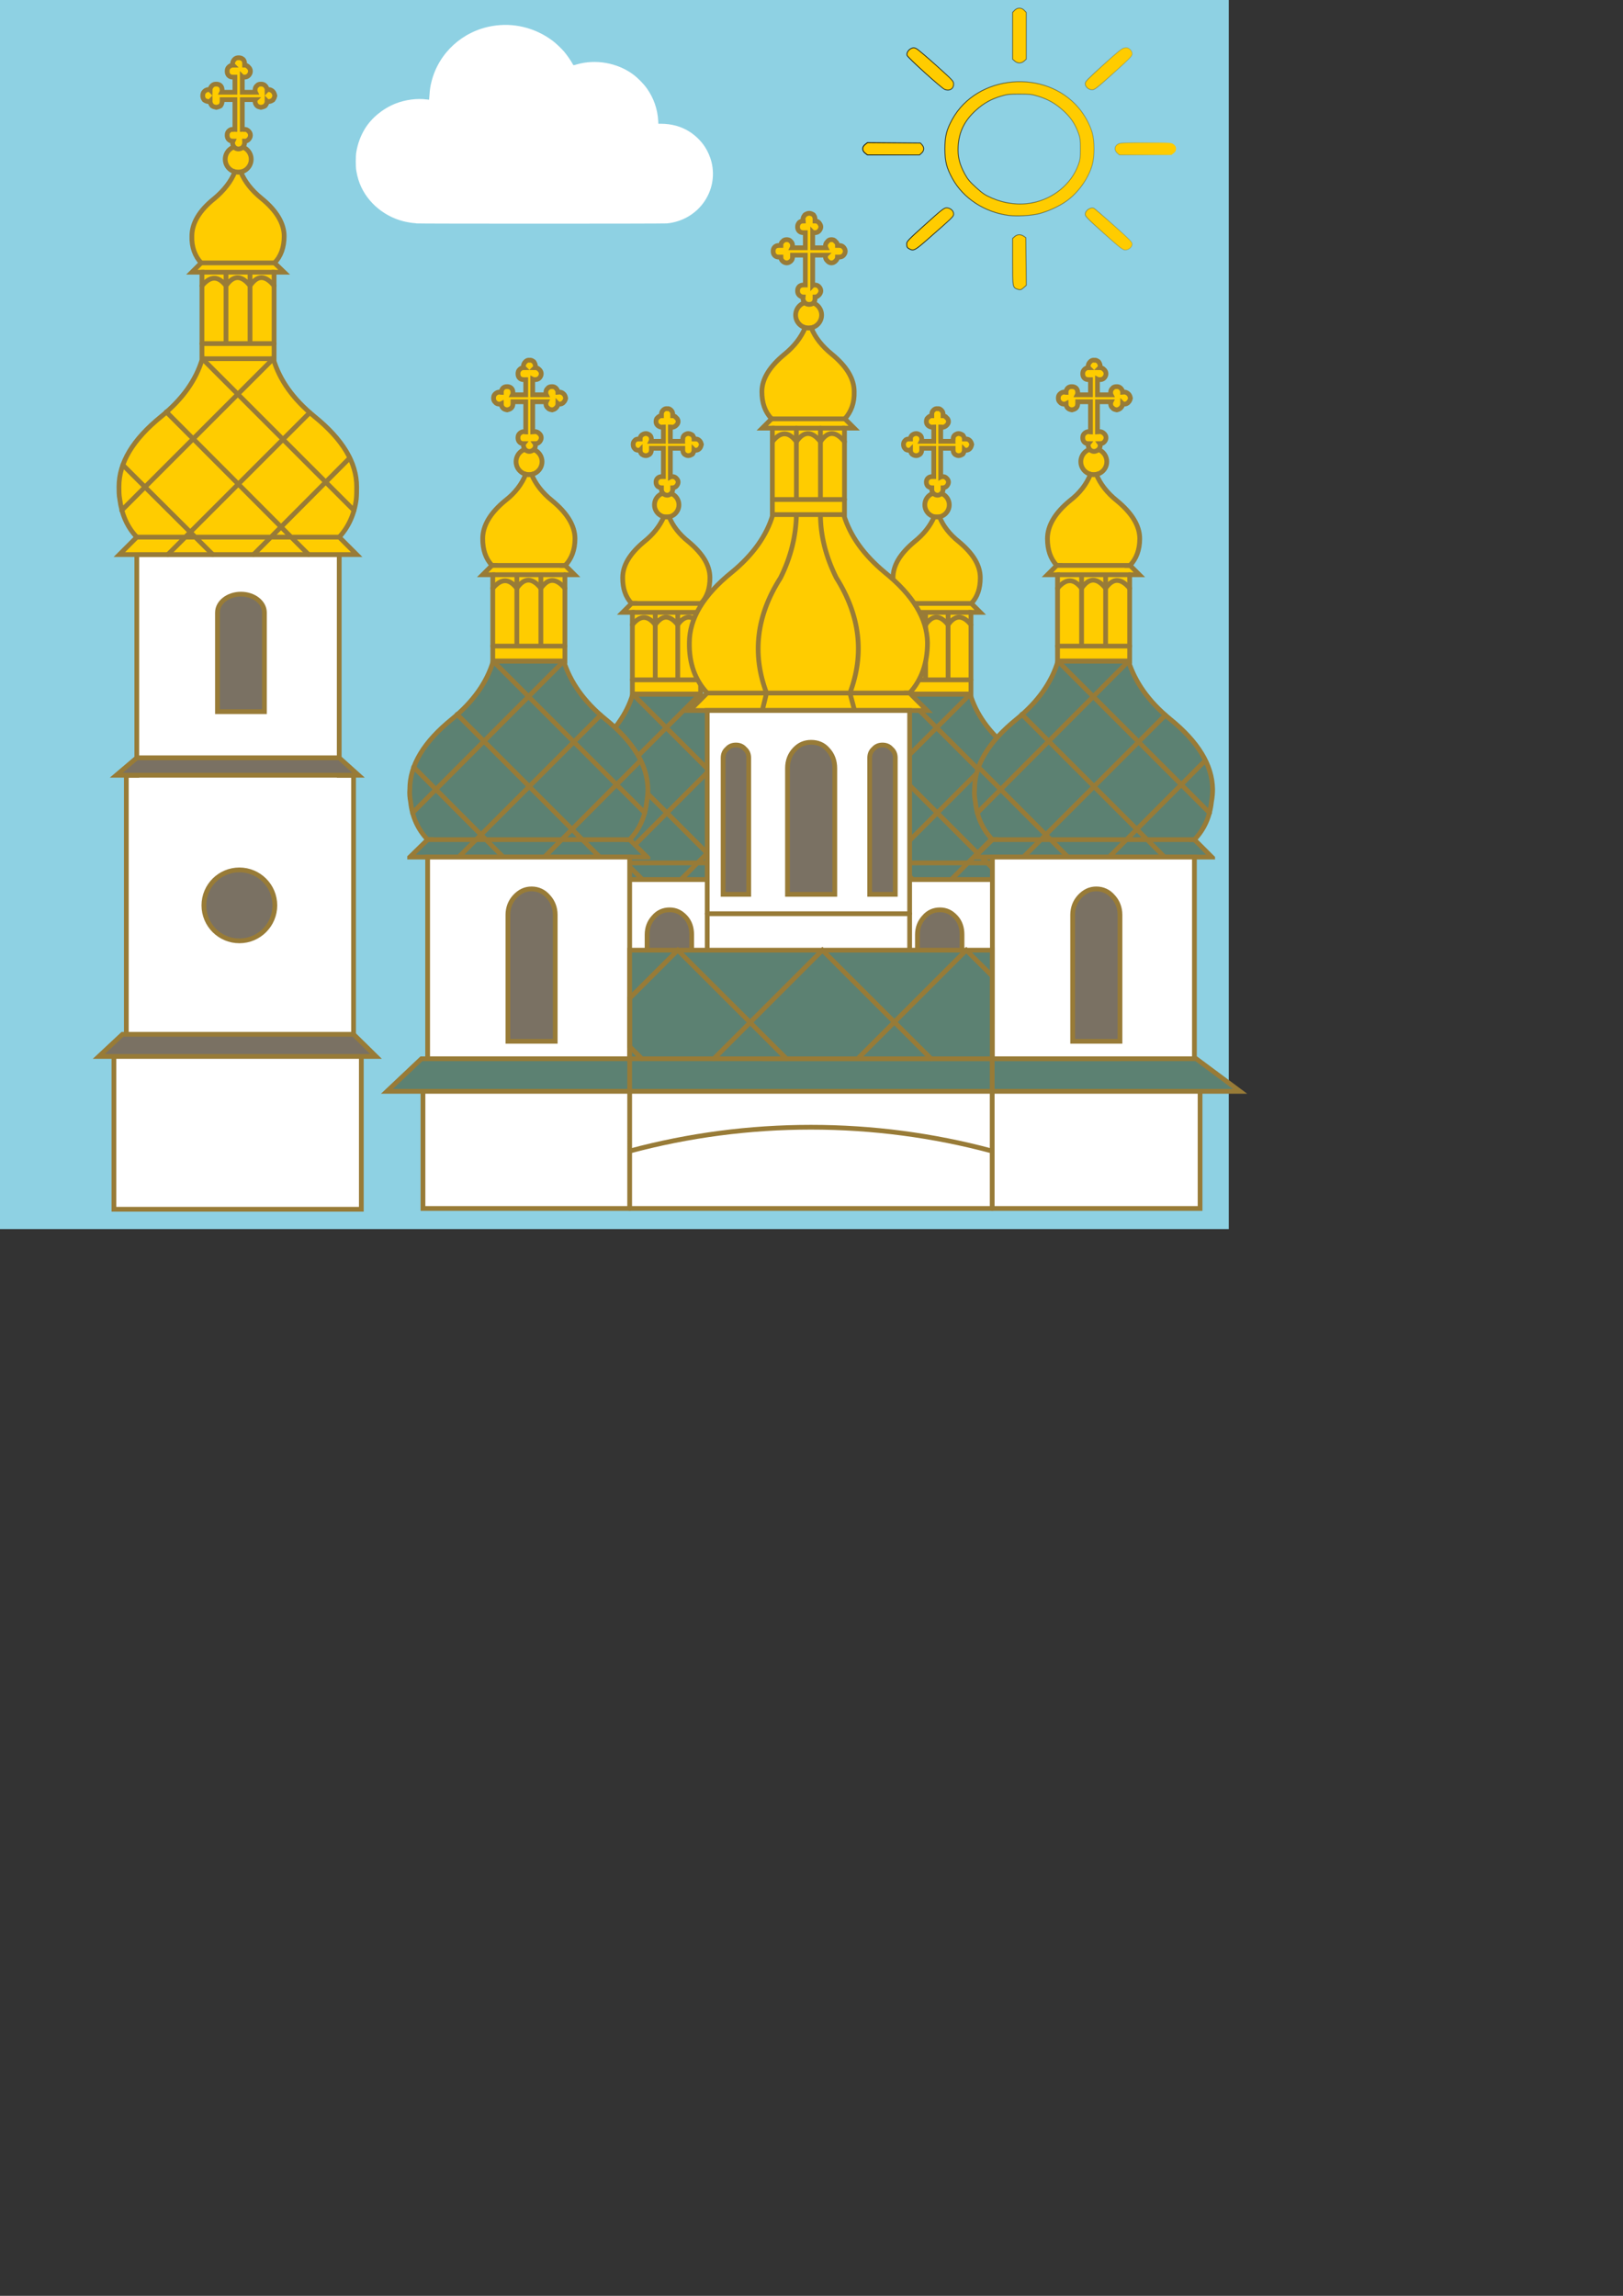 <?xml version="1.0" encoding="UTF-8" standalone="no"?>
<!-- Created with Inkscape (http://www.inkscape.org/) -->

<svg
   width="210mm"
   height="297mm"
   viewBox="0 0 210 297"
   version="1.1"
   id="svg5"
   xml:space="preserve"
   inkscape:version="1.2.2 (732a01da63, 2022-12-09)"
   sodipodi:docname="2drawing-1.svg"
   xmlns:inkscape="http://www.inkscape.org/namespaces/inkscape"
   xmlns:sodipodi="http://sodipodi.sourceforge.net/DTD/sodipodi-0.dtd"
   xmlns:xlink="http://www.w3.org/1999/xlink"
   xmlns="http://www.w3.org/2000/svg"
   xmlns:svg="http://www.w3.org/2000/svg"><rect x="0" y="0" width="210" height="297" fill="#333333" stroke="none"/><sodipodi:namedview
     id="namedview7"
     pagecolor="#ffffff"
     bordercolor="#000000"
     borderopacity="0.25"
     inkscape:showpageshadow="2"
     inkscape:pageopacity="0.0"
     inkscape:pagecheckerboard="0"
     inkscape:deskcolor="#d1d1d1"
     inkscape:document-units="mm"
     showgrid="false"
     inkscape:zoom="1.4142136"
     inkscape:cx="397.74755"
     inkscape:cy="157.33125"
     inkscape:window-width="1920"
     inkscape:window-height="991"
     inkscape:window-x="2391"
     inkscape:window-y="-9"
     inkscape:window-maximized="1"
     inkscape:current-layer="layer1"
     showguides="true"><sodipodi:guide
       position="7.484,314.399"
       orientation="0,-1"
       id="guide467"
       inkscape:locked="false" /></sodipodi:namedview><defs
     id="defs2"><linearGradient
       inkscape:collect="always"
       id="linearGradient2432"><stop
         style="stop-color:#000000;stop-opacity:1;"
         offset="0"
         id="stop2428" /><stop
         style="stop-color:#000000;stop-opacity:0;"
         offset="1"
         id="stop2430" /></linearGradient><linearGradient
       id="linearGradient1422"
       inkscape:swatch="solid"><stop
         style="stop-color:#ffffff;stop-opacity:1;"
         offset="0"
         id="stop1420" /></linearGradient><linearGradient
       inkscape:collect="always"
       xlink:href="#linearGradient2432"
       id="linearGradient2434"
       x1="148.18"
       y1="63.479"
       x2="171.99"
       y2="63.479"
       gradientUnits="userSpaceOnUse"
       gradientTransform="matrix(1.703,0,0,1.459,-140.687,-73.352)" /></defs><g
     inkscape:label="Layer 1"
     inkscape:groupmode="layer"
     id="layer1"><g
       id="g312"
       transform="matrix(0.265,0,0,0.265,6.061,-0.357)"><symbol
         id="b"
         viewBox="-59.321 -343.358 118.642 343.358">
    <path
   fill="#ffcc00"
   stroke="#987b37"
   stroke-miterlimit="10"
   stroke-width="2.317"
   d="m 6.478,-50.716 c 0,-3.503 -2.84,-6.343 -6.344,-6.343 -3.503,0 -6.343,2.84 -6.343,6.343 0,3.504 2.84,6.344 6.343,6.344 3.504,0 6.344,-2.84 6.344,-6.344 z"
   id="path161" />
    <path
   fill="#ffcc00"
   stroke="#987b37"
   stroke-linecap="round"
   stroke-width="2.317"
   d="m 2.5,-44.753 c 0.531,0.461 1.086,2.123 0.568,2.839 0.946,0 1.516,0.189 2.083,0.757 0.568,0.569 0.947,1.326 0.947,2.083 0,0.947 -0.379,1.514 -0.947,2.083 -0.567,0.568 -1.325,0.946 -2.083,0.946 -0.378,0 -0.757,-0.19 -1.137,-0.19 v 14.77 h 6.628 c -0.189,-0.38 -0.189,-0.758 -0.189,-0.947 0,-0.756 0.188,-1.517 0.946,-2.083 0.376,-0.567 1.135,-0.756 2.081,-0.946 0.758,0.19 1.326,0.379 1.893,0.946 0.569,0.567 0.948,1.328 0.948,2.083 0.189,-0.189 0.379,-0.189 0.758,-0.189 0.756,0 1.513,0.189 2.081,0.947 0.569,0.567 0.758,1.135 0.946,1.892 -0.188,0.947 -0.377,1.515 -0.946,2.083 -0.568,0.568 -1.325,0.947 -2.081,0.947 -0.379,0 -0.569,-0.189 -0.758,-0.189 0,0.757 -0.379,1.515 -0.948,2.082 -0.567,0.567 -1.135,0.758 -1.893,0.758 -0.946,0 -1.705,-0.19 -2.081,-0.758 -0.758,-0.567 -0.946,-1.325 -0.946,-2.082 0,-0.38 0,-0.758 0.188,-1.137 H 1.93 v 7.574 c 0.38,-0.188 0.759,-0.188 1.137,-0.188 0.757,0 1.516,0.188 2.083,0.758 0.568,0.566 0.947,1.322 0.947,2.081 0,0.945 -0.379,1.515 -0.947,2.083 -0.567,0.567 -1.136,0.944 -2.083,0.944 0.19,0.19 0.19,0.379 0.19,0.759 0,0.758 -0.379,1.515 -0.758,2.083 -0.756,0.567 -1.325,0.945 -2.082,0.756 -0.947,0.189 -1.515,-0.189 -2.084,-0.756 -0.567,-0.568 -0.946,-1.325 -0.946,-2.083 0,-0.38 0,-0.568 0.19,-0.759 -0.946,0 -1.514,-0.377 -2.083,-0.945 -0.567,-0.568 -0.757,-1.139 -0.757,-2.083 0,-0.759 0.19,-1.515 0.757,-2.081 0.569,-0.569 1.325,-0.758 2.083,-0.758 h 0.946 v -7.386 h -6.438 c 0.19,0.379 0.19,0.757 0.19,1.137 0,0.757 -0.19,1.515 -0.757,2.082 -0.568,0.567 -1.326,0.758 -2.083,0.758 -0.947,0 -1.514,-0.19 -2.083,-0.758 -0.569,-0.567 -0.757,-1.325 -0.757,-2.082 -0.379,0 -0.569,0.189 -0.947,0.189 -0.757,0 -1.515,-0.379 -2.082,-0.947 -0.569,-0.568 -0.758,-1.136 -0.758,-2.083 0,-0.757 0.189,-1.324 0.758,-1.892 0.567,-0.758 1.325,-0.947 2.082,-0.947 0.378,0 0.568,0 0.947,0.189 0,-0.756 0.188,-1.517 0.757,-2.083 0.568,-0.567 1.135,-0.756 2.083,-0.946 0.757,0.19 1.515,0.379 2.083,0.946 0.567,0.567 0.757,1.328 0.757,2.083 v 0.946 h 6.248 v -14.77 c -0.378,0 -0.567,0.19 -0.946,0.19 -0.758,0 -1.514,-0.378 -2.083,-0.946 -0.567,-0.569 -0.757,-1.136 -0.757,-2.083 0,-0.757 0.19,-1.514 0.757,-2.083 0.569,-0.567 1.138,-0.757 2.083,-0.757 -0.538,-0.7 0.165,-2.377 0.556,-2.794 1.175,-1.25 2.797,-1.404 4.367,-0.043 z"
   id="path163" />
    <path
   fill="#ffcc00"
   stroke="#987b37"
   stroke-miterlimit="10"
   stroke-width="2.317"
   d="m 17.647,-148.129 -10e-4,42.22 10e-4,0.001 h 4.733 l -4.544,4.544 h -0.002 c 3.029,3.218 4.733,7.574 4.733,13.063 0,6.25 -3.787,12.498 -11.172,18.557 -4.733,3.787 -8.096,8.129 -10.017,12.809 -0.73,-0.193 -2.058,-0.193 -2.856,0.065 -1.892,-4.733 -5.112,-9.087 -10.035,-12.874 -7.384,-6.06 -10.981,-12.307 -10.981,-18.557 0,-5.488 1.516,-9.845 4.543,-13.063 h 0.001 l -4.543,-4.544 h 4.922 v -42.221 z"
   id="path165" />
    <path
   fill="#5c8172"
   stroke="#987b37"
   stroke-miterlimit="10"
   stroke-width="2.317"
   d="m -17.381,-148.129 c -3.029,-10.226 -9.656,-19.691 -20.07,-28.214 -13.821,-11.169 -20.637,-22.527 -20.637,-34.267 -0.19,-2.082 0,-4.167 0.376,-6.061 0.761,-7.384 3.6,-13.632 8.333,-18.555 h 10e-4 l -8.709,-8.518 H 57.784 l -8.518,8.519 h -10e-4 c 4.73,4.922 7.572,11.17 8.329,18.554 0.379,1.894 0.568,3.979 0.568,6.061 -0.189,11.739 -7.005,23.098 -20.826,34.267 -10.412,8.522 -17.039,17.988 -20.259,28.214 z"
   id="path167" />
    <path
   fill="none"
   stroke="#987b37"
   stroke-linecap="round"
   stroke-width="2.317"
   d="m -17.95,-101.364 h 35.786 m -0.189,-4.544 h -35.218 m 35.218,-34.838 h -35.218 m 0.19,-7.383 h 34.458 m -22.908,42.221 v -34.838 m 11.738,34.838 v -34.838 m -11.738,28.211 c -3.785,4.923 -7.573,4.923 -11.739,0"
   id="path169" />
    <path
   fill="none"
   stroke="#987b37"
   stroke-linecap="round"
   stroke-width="2.317"
   d="m 5.907,-112.535 c -4.164,5.301 -8.142,5.301 -11.739,0 m 23.479,0 c -4.356,5.112 -8.142,5.112 -11.739,0 m 50.742,-109.625 -74.031,74.031 m -17.608,-25.939 69.676,-69.674 m -47.145,0 -43.736,43.924 m -0.569,-22.342 73.84,74.031 m 17.987,-26.319 -69.296,-69.294 m 41.843,0 46.955,47.141 m -103.942,-38.623 h 98.642"
   id="path171" />
    <path
   fill="#ffffff"
   stroke="#987b37"
   stroke-miterlimit="10"
   stroke-width="2.317"
   d="m 49.266,-342.199 v 98.46 h -98.642 v -98.46 z"
   id="path173" />
    <path
   fill="#7a7163"
   stroke="#987b37"
   stroke-miterlimit="10"
   stroke-width="2.317"
   d="m 1.363,-259.271 c -3.218,0 -5.87,-1.324 -8.141,-3.786 -2.272,-2.46 -3.408,-5.49 -3.408,-8.898 v -61.725 h 23.099 v 61.725 c 0,3.408 -1.137,6.438 -3.408,8.898 -2.083,2.462 -4.922,3.786 -8.142,3.786 z"
   id="path175" />
  </symbol><symbol
         id="a"
         viewBox="-57.799 -326.214 115.598 326.215">
    <path
   fill="#ffcc00"
   stroke="#987b37"
   stroke-miterlimit="10"
   stroke-width="2.317"
   d="m 6.154,-48.12 c 0,-3.293 -2.67,-5.963 -5.964,-5.963 -3.294,0 -5.963,2.67 -5.963,5.963 0,3.293 2.67,5.963 5.963,5.963 3.293,0 5.964,-2.67 5.964,-5.963 z"
   id="path178" />
    <path
   fill="#ffcc00"
   stroke="#987b37"
   stroke-linecap="round"
   stroke-width="2.317"
   d="m 0.475,-43.423 c 1.314,0.003 2.658,1.266 2.652,2.836 -10e-4,0.381 0,0.567 0,0.758 0.566,0 1.324,0.379 1.701,0.758 0.568,0.567 0.947,1.325 0.947,2.083 0,0.757 -0.379,1.326 -0.947,1.893 -0.566,0.568 -1.135,0.759 -1.893,0.759 -0.377,0 -0.568,0 -0.947,-0.19 v 14.01 h 6.061 v -0.756 c 0,-0.758 0.189,-1.515 0.758,-2.083 0.568,-0.379 1.135,-0.757 1.893,-0.757 0.758,0 1.516,0.378 2.082,0.757 0.379,0.568 0.756,1.325 0.756,2.083 0.191,-0.189 0.381,-0.189 0.76,-0.189 0.756,0 1.324,0.189 1.891,0.758 0.57,0.566 0.76,1.325 0.949,2.082 -0.189,0.757 -0.379,1.323 -0.949,1.893 -0.566,0.568 -1.135,0.758 -1.891,0.758 h -0.76 c 0,0.756 -0.377,1.325 -0.756,1.893 -0.566,0.379 -1.324,0.758 -2.082,0.758 -0.758,0 -1.324,-0.379 -1.893,-0.758 -0.568,-0.567 -0.758,-1.137 -0.758,-2.083 -0.189,-0.189 0,-0.568 0,-0.947 H 1.988 v 7.005 c 0.379,0 0.57,0 0.947,-0.188 0.758,0.188 1.326,0.379 1.893,0.946 0.568,0.564 0.947,1.133 0.947,1.889 0,0.758 -0.379,1.514 -0.947,1.893 -0.377,0.569 -1.135,0.948 -1.701,0.948 v 0.756 c 0,0.758 -0.191,1.325 -0.76,1.894 -0.566,0.568 -1.135,0.945 -1.892,0.756 -0.946,0.189 -1.513,-0.188 -2.083,-0.757 -0.567,-0.568 -0.757,-1.136 -0.757,-1.894 v -0.756 c -0.756,0 -1.325,-0.379 -1.894,-0.948 -0.567,-0.379 -0.758,-1.135 -0.758,-1.893 0,-0.756 0.191,-1.325 0.758,-1.893 0.568,-0.567 1.325,-0.758 2.083,-0.946 0.189,0.188 0.567,0.188 0.757,0.188 v -7.005 h -6.06 c 0.19,0.379 0.19,0.758 0.19,0.947 0,0.945 -0.19,1.515 -0.758,2.083 -0.567,0.379 -1.135,0.758 -1.892,0.758 -0.947,0 -1.514,-0.379 -2.083,-0.758 -0.568,-0.567 -0.756,-1.137 -0.756,-1.893 h -0.758 c -0.758,0 -1.516,-0.189 -1.894,-0.758 -0.569,-0.569 -0.757,-1.136 -0.757,-1.893 0,-0.757 0.188,-1.516 0.757,-2.082 0.378,-0.568 1.135,-0.758 1.894,-0.758 0.189,0 0.567,0 0.758,0.189 0,-0.758 0.188,-1.515 0.756,-2.083 0.569,-0.379 1.136,-0.757 2.083,-0.757 0.757,0 1.325,0.378 1.892,0.757 0.568,0.568 0.758,1.325 0.758,2.083 v 0.756 h 5.868 V -34.34 h -0.756 c -0.758,0 -1.515,-0.19 -2.083,-0.759 -0.567,-0.566 -0.758,-1.136 -0.758,-1.893 0,-0.757 0.191,-1.515 0.758,-2.083 0.568,-0.379 1.138,-0.758 1.894,-0.758 v -0.758 c -10e-4,-1.651 1.374,-2.836 2.841,-2.832 z"
   id="path180" />
    <path
   fill="#ffcc00"
   stroke="#987b37"
   stroke-miterlimit="10"
   stroke-width="2.317"
   d="m 16.945,-96.251 c 3.029,3.218 4.355,7.385 4.355,12.497 0,6.059 -3.406,11.738 -10.412,17.607 -4.545,3.598 -7.764,7.765 -9.467,12.118 h -2.652 c -1.892,-4.354 -5.112,-8.521 -9.656,-12.118 -7.004,-5.869 -10.413,-11.549 -10.413,-17.607 0,-5.112 1.325,-9.279 4.354,-12.497 h 0.001 l -4.355,-4.354 h 4.734 v -39.949 h 33.323 v 39.949 H 21.3 l -4.354,4.354 z"
   id="path182" />
    <path
   fill="#5c8172"
   stroke="#987b37"
   stroke-miterlimit="10"
   stroke-width="2.317"
   d="m 16.379,-140.555 h -32.756 c -2.839,-9.656 -9.277,-18.743 -19.122,-26.695 -13.064,-10.604 -19.502,-21.395 -19.502,-32.565 -0.189,-1.895 0,-3.787 0.189,-5.681 0.946,-7.005 3.599,-12.875 7.953,-17.42 l -8.142,-8.141 H 55.002 l -8.141,8.141 c 4.354,4.544 7.006,10.415 7.953,17.42 0.189,1.894 0.379,3.786 0.379,5.681 -0.189,11.171 -6.627,21.962 -19.689,32.565 -9.848,7.952 -16.285,17.039 -19.125,26.695"
   id="path184" />
    <path
   fill="none"
   stroke="#987b37"
   stroke-linecap="round"
   stroke-width="2.317"
   d="m -5.395,-106.663 c -3.598,4.731 -7.383,4.731 -11.17,0"
   id="path186" />
    <path
   fill="none"
   stroke="#987b37"
   stroke-linecap="round"
   stroke-width="2.317"
   d="m 5.588,-106.663 c -3.979,4.923 -7.575,4.923 -10.983,0"
   id="path188" />
    <path
   fill="none"
   stroke="#987b37"
   stroke-linecap="round"
   stroke-width="2.317"
   d="m 16.758,-106.663 c -3.977,4.923 -7.764,4.923 -11.17,0 m -22.532,10.412 h 33.891 m -0.189,-4.354 h -33.323 m 33.323,-32.944 h -33.323 m 0.187,-7.006 h 32.757 m -21.774,39.95 v -32.944 m 10.983,32.944 v -32.944 m -52.447,-89.367 h 93.72 m 6.817,12.307 -70.056,70.054 m -16.66,-24.613 65.89,-65.889 m -44.495,0 -41.464,41.464 m -0.677,-20.936 70.163,69.974 m 16.961,-24.882 -65.621,-65.62 m 39.383,0 44.681,44.685"
   id="path190" />
    <path
   fill="#ffffff"
   stroke="#987b37"
   stroke-miterlimit="10"
   stroke-width="2.317"
   d="m 46.861,-325.056 v 94 H -46.67 v -94 h 93.531"
   id="path192" />
    <path
   fill="#7a7163"
   stroke="#987b37"
   stroke-miterlimit="10"
   stroke-width="2.317"
   d="m 1.596,-245.823 c -3.03,0 -5.682,-1.136 -7.765,-3.599 -2.083,-2.272 -3.218,-5.113 -3.218,-8.521 v -58.313 h 21.773 v 58.313 c 0,3.408 -0.945,6.249 -3.029,8.521 -2.273,2.462 -4.732,3.599 -7.761,3.599"
   id="path194" />
  </symbol><path
         fill="#8ed1e3"
         d="M -22.909,1.348 H 577.091 V 601.348 H -22.909 Z"
         id="path197" /><g
         stroke="#987b37"
         stroke-width="2.317"
         id="g213">
    <path
   fill="#ffffff"
   stroke-miterlimit="10"
   d="M 149.764,511.582 V 379.806 h -7.006 V 272 H 43.925 v 107.806 h -5.112 v 131.776 h -6.058 v 80.089 H 153.55 v -80.089 z"
   id="path199" />
    <path
   fill="#7a7163"
   stroke-miterlimit="10"
   d="M 142.758,371.287 H 43.925 l -10.034,8.519 H 152.224 Z M 36.92,506.281 25.37,517.075 H 160.745 L 149.764,506.281 Z M 94.772,291.386 c -6.332,0 -11.465,4.03 -11.465,9 v 48.377 h 22.93 v -48.377 c 0,-4.97 -5.133,-9 -11.465,-9 z"
   id="path201" />
    <circle
   cx="94.004"
   cy="443.328"
   r="17.324"
   fill="#7a7163"
   stroke-miterlimit="10"
   id="circle203" />
    <circle
   cx="93.437"
   cy="79.092"
   r="6.342"
   fill="#ffcc00"
   stroke-miterlimit="10"
   id="circle205" />
    <path
   fill="#ffcc00"
   d="m 95.713,73.171 c 0.402,-0.501 0.958,-1.233 0.847,-2.927 0.758,0 1.326,-0.19 1.894,-0.759 0.568,-0.567 0.946,-1.324 0.946,-2.081 0,-0.947 -0.378,-1.516 -0.946,-2.083 -0.568,-0.568 -1.325,-0.946 -2.083,-0.756 -0.379,-0.19 -0.757,0 -0.946,0 v -14.58 h 6.437 c -0.189,0.189 -0.189,0.566 -0.189,0.757 0,0.756 0.189,1.515 0.948,2.271 0.377,0.379 1.135,0.567 1.892,0.758 0.947,-0.19 1.514,-0.379 2.082,-0.758 0.569,-0.757 0.946,-1.324 0.946,-2.271 0.19,0.188 0.569,0.188 0.759,0.188 0.756,0 1.514,-0.379 2.082,-0.756 0.567,-0.758 0.757,-1.327 0.946,-2.083 -0.189,-0.758 -0.379,-1.516 -0.946,-2.083 -0.568,-0.567 -1.326,-0.945 -2.082,-0.945 -0.19,0 -0.569,0 -0.759,0.188 0,-0.756 -0.377,-1.514 -0.946,-2.082 -0.568,-0.568 -1.135,-0.757 -2.082,-0.757 -0.757,0 -1.515,0.188 -1.892,0.757 -0.759,0.568 -0.948,1.326 -0.948,2.272 0,0.188 0,0.567 0.189,0.946 h -6.437 v -7.573 c 0.189,0.188 0.567,0.188 0.946,0.188 0.758,0 1.515,-0.188 2.083,-0.757 0.568,-0.569 0.946,-1.325 0.946,-2.081 0,-0.946 -0.378,-1.515 -0.946,-2.083 -0.568,-0.569 -1.136,-0.946 -1.894,-0.946 v -0.758 c 0,-0.757 -0.189,-1.515 -0.756,-2.083 -0.758,-0.568 -1.326,-0.756 -2.083,-0.756 -0.947,0 -1.514,0.188 -2.083,0.756 -0.568,0.568 -0.946,1.326 -0.946,2.083 0,0.379 0,0.568 0.19,0.758 -0.758,0 -1.517,0.377 -2.083,0.946 -0.568,0.568 -0.758,1.137 -0.758,2.083 0,0.756 0.19,1.514 0.758,2.082 0.567,0.568 1.325,0.757 2.083,0.757 h 0.946 v 7.385 H 85.39 c 0.19,-0.379 0.19,-0.758 0.19,-0.946 0,-0.946 -0.19,-1.705 -0.759,-2.272 -0.568,-0.568 -1.324,-0.757 -2.081,-0.757 -0.947,0 -1.515,0.188 -2.083,0.757 -0.568,0.568 -0.947,1.326 -0.947,2.082 -0.189,-0.188 -0.378,-0.188 -0.757,-0.188 -0.757,0 -1.515,0.378 -2.082,0.945 -0.569,0.568 -0.757,1.325 -0.757,2.083 0,0.756 0.188,1.325 0.757,2.083 0.567,0.377 1.325,0.756 2.082,0.756 0.379,0 0.568,0 0.757,-0.188 0,0.947 0.379,1.515 0.947,2.271 0.568,0.379 1.136,0.567 2.083,0.758 0.757,-0.19 1.513,-0.379 2.081,-0.758 0.569,-0.757 0.759,-1.517 0.759,-2.271 v -0.757 h 6.248 v 14.579 c -0.379,0 -0.567,-0.19 -0.946,0 -0.758,-0.19 -1.517,0.188 -2.083,0.756 -0.568,0.567 -0.758,1.136 -0.758,2.083 0,0.757 0.19,1.514 0.758,2.081 0.567,0.568 1.325,0.759 2.083,0.759 -0.554,1.163 0.138,2.294 0.567,2.839 1.254,1.589 3.547,0.982 4.264,0.088 z"
   id="path207" />
    <path
   fill="#ffcc00"
   stroke-miterlimit="10"
   d="m 142.758,263.553 c 4.543,-4.922 7.384,-11.171 8.331,-18.556 0.189,-1.892 0.189,-3.976 0.189,-6.058 0,-11.738 -6.816,-23.099 -20.638,-34.271 -10.412,-8.52 -17.04,-17.797 -20.07,-28.21 h 0.379 v -42.222 h 4.924 l -4.734,-4.543 c 3.218,-3.219 4.734,-7.765 4.734,-13.064 0,-6.248 -3.787,-12.495 -10.982,-18.366 -4.922,-3.977 -8.266,-8.279 -10.182,-12.958 -0.897,0.209 -2.084,0.128 -2.881,-0.105 -1.895,4.731 -5.301,9.086 -10.035,13.063 -7.385,5.871 -10.982,12.118 -10.982,18.366 -0.189,5.3 1.516,9.846 4.544,13.064 l -4.544,4.543 h 4.923 v 42.222 h 0.189 c -3.029,10.413 -9.656,19.691 -20.07,28.21 -13.82,11.172 -20.637,22.532 -20.637,34.271 0,2.083 0,4.167 0.379,6.058 0.946,7.385 3.598,13.634 8.33,18.556 l -8.519,8.521 h 115.872 z"
   id="path209" />
    <path
   fill="none"
   stroke-linecap="round"
   d="m 87.473,140.865 c -3.787,-4.924 -7.574,-4.924 -11.739,0 m 23.476,0 c -4.164,-5.3 -8.141,-5.3 -11.737,0 m 23.476,0 c -4.354,-5.3 -8.141,-5.3 -11.739,0 M 75.355,129.694 h 35.784 m -35.405,4.543 h 35.215 m 0,34.839 H 75.734 m 0.189,7.383 H 110.57 M 87.473,134.237 v 34.839 M 99.21,134.237 v 34.839 m -62.668,81.413 74.028,-74.03 m 17.799,26.318 -69.296,69.296 m 41.842,0 46.956,-47.144 m 2.083,25.56 -74.031,-74.03 m -17.609,25.94 69.487,69.674 m -46.765,0 -43.927,-43.735 m 105.649,35.216 H 43.925"
   id="path211" />
  </g><use
         xlink:href="#a"
         width="115.598"
         height="326.215"
         x="-57.799"
         y="-326.214"
         overflow="visible"
         transform="matrix(1,0,0,-1,302.461,199.68)"
         id="use215" /><use
         xlink:href="#a"
         width="115.598"
         height="326.215"
         x="-57.799"
         y="-326.214"
         overflow="visible"
         transform="matrix(1,0,0,-1,434.461,199.68)"
         id="use217" /><use
         xlink:href="#b"
         width="118.642"
         height="343.358"
         x="-59.321"
         y="-343.358"
         overflow="visible"
         transform="matrix(1,0,0,-1,235.305,176.011)"
         id="use219" /><use
         xlink:href="#b"
         width="118.642"
         height="343.358"
         x="-59.321"
         y="-343.358"
         overflow="visible"
         transform="matrix(1,0,0,-1,511.055,176.011)"
         id="use221" /><g
         stroke="#987b37"
         stroke-width="2.317"
         id="g239">
    <circle
   cx="371.948"
   cy="155.16"
   r="6.343"
   fill="#ffcc00"
   stroke-linecap="round"
   id="circle223" />
    <path
   fill="#ffcc00"
   stroke-linecap="round"
   d="m 370.148,106.217 c -0.568,0.757 -0.947,1.324 -0.947,2.083 0,0.379 0.191,0.569 0.191,0.946 -0.758,0 -1.516,0.189 -2.084,0.758 -0.566,0.757 -0.758,1.325 -0.758,2.083 0,0.757 0.191,1.514 0.758,2.082 0.568,0.568 1.326,0.757 2.084,0.757 h 0.945 v 7.384 H 363.9 c 0.189,-0.379 0.189,-0.757 0.189,-1.135 0,-0.757 -0.189,-1.326 -0.758,-1.894 -0.568,-0.756 -1.324,-0.946 -2.082,-0.946 -0.758,0 -1.518,0.19 -2.084,0.946 -0.566,0.379 -0.758,1.137 -0.758,1.894 h -0.945 c -0.758,0 -1.514,0.189 -2.082,0.756 -0.568,0.568 -0.758,1.328 -0.758,2.083 0,0.759 0.189,1.515 0.758,2.083 0.569,0.568 1.324,0.759 2.082,0.759 h 0.945 c 0,0.756 0.191,1.323 0.758,1.893 0.568,0.567 1.326,0.946 2.084,0.946 0.758,0 1.514,-0.379 2.082,-0.946 0.568,-0.569 0.758,-1.137 0.758,-1.893 v -0.947 h 6.248 v 14.577 h -0.945 c -0.758,0 -1.516,0.189 -2.084,0.759 -0.566,0.568 -0.758,1.324 -0.758,2.081 0,0.758 0.191,1.517 0.758,2.083 0.568,0.567 1.326,0.947 2.084,0.947 0,0.189 -0.191,0.378 -0.191,0.757 0,0.758 0.379,1.514 0.947,2.082 0.568,0.568 1.324,0.757 2.082,0.757 0.758,0 1.514,-0.188 2.084,-0.757 0.566,-0.568 0.756,-1.324 0.756,-2.082 v -0.757 c 0.758,0 1.324,-0.38 1.895,-0.947 0.566,-0.567 0.945,-1.325 0.945,-2.083 0,-0.757 -0.379,-1.513 -0.945,-2.081 -0.57,-0.569 -1.137,-0.759 -2.084,-0.759 -0.377,0 -0.758,0 -0.945,0.189 v -14.768 h 6.436 c -0.188,0.188 -0.188,0.567 -0.188,0.947 0,0.756 0.379,1.323 0.945,1.893 0.568,0.567 1.137,0.946 1.893,0.946 0.949,0 1.516,-0.379 2.084,-0.946 0.568,-0.569 0.945,-1.137 0.945,-1.893 h 0.758 c 0.758,0 1.516,-0.19 2.084,-0.759 0.568,-0.569 0.945,-1.324 0.945,-2.083 0,-0.756 -0.377,-1.515 -0.945,-2.083 -0.568,-0.566 -1.326,-0.756 -2.084,-0.756 h -0.758 c 0,-0.757 -0.375,-1.515 -0.945,-1.894 -0.568,-0.756 -1.135,-0.946 -2.084,-0.946 -0.756,0 -1.324,0.19 -1.893,0.946 -0.566,0.567 -0.945,1.137 -0.945,1.894 0,0.378 0,0.756 0.188,1.135 h -6.436 v -7.572 c 0.188,0.188 0.568,0.188 0.945,0.188 0.947,0 1.514,-0.188 2.084,-0.757 0.566,-0.568 0.945,-1.325 0.945,-2.082 0,-0.758 -0.379,-1.326 -0.945,-2.083 -0.57,-0.568 -1.137,-0.758 -1.895,-0.758 v -0.946 c 0,-0.758 -0.189,-1.325 -0.756,-2.083 -0.57,-0.378 -1.326,-0.757 -2.084,-0.757 -0.758,0 -1.513,0.381 -2.082,0.759"
   id="path225" />
    <path
   fill="#ffcc00"
   stroke-miterlimit="10"
   d="m 421.271,339.667 c 5.682,-6.25 8.711,-14.39 8.711,-24.615 -0.191,-11.739 -7.006,-23.099 -20.828,-34.269 -10.307,-8.548 -17.004,-17.937 -20.079,-28.21 h 0.388 v -42.222 h 4.732 l -4.545,-4.545 c 3.029,-3.407 4.732,-7.764 4.543,-13.255 0,-6.248 -3.596,-12.306 -10.98,-18.362 -4.711,-3.84 -8.136,-8.162 -9.979,-12.818 -0.953,0.207 -2.031,0.132 -2.953,-0.09 -1.961,4.69 -5.237,9.042 -9.979,12.908 -7.383,6.057 -11.17,12.115 -11.17,18.362 0,5.491 1.516,9.848 4.732,13.255 l -4.543,4.545 h 4.922 v 42.222 h 0.243 c -3.033,10.273 -9.689,19.662 -20.122,28.21 -13.82,11.17 -20.637,22.529 -20.637,34.269 -0.189,10.226 2.84,18.365 8.709,24.615 h -0.002 l -8.52,8.521 h 115.873 l -8.52,-8.521 z"
   id="path227" />
    <path
   fill="none"
   stroke-linecap="round"
   d="m 353.865,205.807 h 35.785 m -35.406,4.545 h 35.219 m -23.481,6.627 c -3.785,-5.112 -7.76,-5.112 -11.738,0 m 23.481,0 c -4.168,-5.303 -8.143,-5.303 -11.742,0"
   id="path229" />
    <path
   fill="none"
   stroke-linecap="round"
   d="m 389.463,216.979 c -4.357,-5.303 -8.143,-5.303 -11.74,0 m -11.741,28.21 v -34.837 m 11.741,0 0.002,34.837 m 11.738,0 h -35.219 m 0.243,7.384 h 34.588 m -39.753,95.615 2.084,-8.521 c -7.195,-19.123 -4.924,-37.868 6.814,-56.233 5.111,-10.224 7.574,-20.637 7.76,-30.86 m 28.403,95.614 -2.271,-8.521 c 7.197,-19.123 4.924,-37.867 -6.627,-56.233 -5.111,-10.224 -7.76,-20.637 -7.76,-30.86 m 43.545,87.093 h -98.834"
   id="path231" />
    <path
   fill="#ffffff"
   stroke-linecap="round"
   d="m 421.27,478.188 v -130 h -98.834 v 130 h 98.834"
   id="path233" />
    <path
   fill="none"
   stroke-linecap="round"
   d="M 421.27,447.398 H 322.436"
   id="path235" />
    <path
   fill="#7a7163"
   stroke-linecap="round"
   d="m 336.449,365.036 c -1.707,0 -3.221,0.567 -4.357,1.894 -1.322,1.137 -1.893,2.653 -1.893,4.357 v 66.644 h 12.496 v -66.644 c 0,-1.704 -0.568,-3.221 -1.895,-4.357 -1.134,-1.326 -2.648,-1.894 -4.351,-1.894 z m 48.28,11.361 c 0,-3.6 -1.137,-6.628 -3.408,-9.088 -2.082,-2.462 -4.924,-3.599 -8.143,-3.599 -3.217,0 -5.867,1.136 -8.143,3.599 -2.27,2.46 -3.404,5.488 -3.404,9.088 v 61.533 h 23.098 z m 18.933,-9.467 c -1.324,1.137 -1.893,2.653 -1.893,4.357 v 66.644 h 12.494 v -66.644 c 0,-1.704 -0.566,-3.221 -1.895,-4.357 -1.135,-1.326 -2.648,-1.894 -4.354,-1.894 -1.701,0 -3.217,0.568 -4.352,1.894 z"
   id="path237" />
  </g><g
         stroke="#987b37"
         id="g249">
    <path
   fill="#5c8172"
   stroke-miterlimit="10"
   stroke-width="2.318"
   d="m 582.586,534.112 -21.398,-15.904 -99.61,0.002 0.02,-53.014 H 284.571 l -0.001,53.012 H 182.898 l -16.852,15.904 z"
   id="path241" />
    <path
   fill="none"
   stroke-linecap="round"
   stroke-width="2.317"
   d="m 290.505,518.21 -5.934,-5.977 v -23.56 l 23.478,-23.477 53.078,53.014"
   id="path243" />
    <path
   fill="none"
   stroke-linecap="round"
   stroke-width="2.317"
   d="M 431.747,518.21 378.67,465.196 325.655,518.21"
   id="path245" />
    <path
   fill="none"
   stroke-linecap="round"
   stroke-width="2.317"
   d="m 461.598,477.815 -12.686,-12.619 -53.011,53.012 m 65.677,0.002 -177.008,-0.002"
   id="path247" />
  </g><g
         stroke="#987b37"
         stroke-linecap="round"
         stroke-width="2.317"
         id="g255">
    <path
   fill="#ffffff"
   d="m 183.654,534.112 h 379.428 v 57.179 H 183.654 Z"
   id="path251" />
    <path
   fill="none"
   d="m 284.571,591.291 -0.001,-73.083 m 177.008,73.083 v -73.083 m 0,45.063 c -57.748,-15.525 -119.262,-15.525 -177.007,0"
   id="path253" />
  </g></g><path
       style="display:inline;fill:#ffcc00;stroke:url(#linearGradient2434);stroke-width:0.105"
       d="m 131.61,37.401 c -0.575,-0.208 -0.592,-0.311 -0.592,-3.548 v -3.008 l 0.271,-0.243 c 0.327,-0.294 0.782,-0.313 1.166,-0.049 l 0.276,0.19 0.032,3.084 0.032,3.084 -0.328,0.294 c -0.343,0.308 -0.469,0.337 -0.858,0.196 z m -13.912,-5.178 c -0.313,-0.159 -0.383,-0.281 -0.385,-0.67 -0.001,-0.314 0.197,-0.521 2.399,-2.504 2.167,-1.952 2.437,-2.162 2.769,-2.162 0.48,0 0.91,0.374 0.91,0.792 0,0.329 -0.024,0.353 -3.382,3.299 -1.602,1.405 -1.793,1.508 -2.31,1.245 z m 25.128,-2.039 c -2.091,-1.871 -2.412,-2.198 -2.412,-2.461 0,-0.512 0.712,-0.988 1.149,-0.769 0.093,0.047 1.241,1.038 2.55,2.201 2.027,1.801 2.38,2.159 2.38,2.408 0,0.399 -0.438,0.779 -0.9,0.779 -0.317,0 -0.624,-0.239 -2.769,-2.158 z m -12.243,-2.308 c -3.156,-0.394 -5.939,-2.205 -7.355,-4.785 -0.753,-1.372 -0.969,-2.229 -0.969,-3.842 0,-1.609 0.217,-2.474 0.959,-3.819 3.186,-5.775 12.013,-6.579 16.338,-1.488 0.783,0.922 1.433,2.102 1.76,3.195 0.327,1.096 0.326,3.125 -0.003,4.243 -0.517,1.758 -1.8,3.547 -3.328,4.639 -0.97,0.693 -2.533,1.397 -3.675,1.655 -1.021,0.23 -2.743,0.323 -3.727,0.2 z m 3.011,-1.642 c 2.702,-0.531 5.001,-2.421 5.904,-4.852 0.261,-0.702 0.295,-0.947 0.295,-2.132 2.2e-4,-1.173 -0.035,-1.433 -0.283,-2.099 -0.446,-1.198 -1.019,-2.026 -2.019,-2.917 -1.002,-0.893 -1.947,-1.419 -3.249,-1.809 -0.742,-0.222 -1.033,-0.254 -2.34,-0.254 -1.307,0 -1.598,0.032 -2.34,0.254 -1.322,0.396 -2.258,0.916 -3.252,1.809 -1.505,1.35 -2.23,2.816 -2.337,4.721 -0.072,1.281 0.177,2.301 0.871,3.566 0.37,0.675 0.659,1.019 1.466,1.749 0.864,0.781 1.152,0.972 2.055,1.361 1.698,0.732 3.512,0.942 5.229,0.605 z m -21.657,-6.424 c -0.415,-0.32 -0.413,-0.804 0.005,-1.126 l 0.306,-0.236 3.425,0.029 3.425,0.029 0.211,0.234 c 0.294,0.326 0.269,0.764 -0.06,1.06 l -0.271,0.243 h -3.37 -3.37 z m 32.617,-0.012 c -0.436,-0.391 -0.352,-0.952 0.179,-1.198 0.254,-0.118 0.928,-0.145 3.573,-0.145 3.26,0 3.26,5.9e-5 3.561,0.232 0.215,0.166 0.301,0.326 0.301,0.561 0,0.235 -0.086,0.395 -0.301,0.561 l -0.301,0.232 h -3.37 -3.37 z m -22.324,-8.231 c -0.416,-0.167 -4.757,-4.093 -4.858,-4.393 -0.104,-0.307 0.154,-0.741 0.539,-0.907 0.282,-0.121 0.364,-0.118 0.662,0.027 0.187,0.091 1.348,1.072 2.579,2.18 2.164,1.947 2.238,2.028 2.238,2.411 0,0.616 -0.538,0.932 -1.161,0.681 z m 18.455,-0.2 C 140.514,11.216 140.414,11.012 140.414,10.819 c 0,-0.266 0.31,-0.587 2.353,-2.437 2.014,-1.824 2.411,-2.139 2.755,-2.19 0.335,-0.049 0.45,-0.016 0.687,0.197 0.188,0.169 0.284,0.364 0.284,0.576 0,0.285 -0.266,0.56 -2.405,2.484 -2.159,1.943 -2.442,2.164 -2.769,2.164 -0.238,0 -0.457,-0.084 -0.635,-0.243 z m -9.396,-3.471 -0.271,-0.243 v -3.024 -3.024 l 0.259,-0.27 c 0.355,-0.371 0.896,-0.371 1.251,0 l 0.259,0.27 v 3.024 3.024 l -0.271,0.244 c -0.171,0.153 -0.398,0.243 -0.613,0.243 -0.215,0 -0.442,-0.09 -0.613,-0.243 z"
       id="path504"
       inkscape:label="path504" /><path
       style="fill:#ffffff;stroke-width:0.034"
       d="m 53.85,28.905 c 0,-0.019 -0.066,-0.034 -0.147,-0.034 -0.266,-3.3e-4 -1.057,-0.13 -1.524,-0.25 -2.762,-0.711 -5.004,-2.785 -5.805,-5.37 -0.114,-0.369 -0.201,-0.74 -0.276,-1.182 -0.087,-0.517 -0.088,-1.831 -0.002,-2.363 0.178,-1.092 0.558,-2.129 1.117,-3.047 0.855,-1.405 2.337,-2.621 3.978,-3.266 1.281,-0.503 2.781,-0.695 4.066,-0.52 0.14,0.019 0.258,0.03 0.263,0.024 0.005,-0.006 0.027,-0.277 0.049,-0.601 0.049,-0.739 0.109,-1.134 0.266,-1.752 0.942,-3.718 4.033,-6.535 7.877,-7.179 1.342,-0.225 2.682,-0.183 3.988,0.125 1.387,0.327 2.694,0.944 3.836,1.812 0.418,0.317 1.089,0.954 1.45,1.373 0.327,0.381 0.9,1.2 1.081,1.546 0.136,0.259 0.09,0.25 0.557,0.114 2.443,-0.709 5.245,-0.215 7.283,1.286 0.642,0.473 1.374,1.221 1.825,1.864 0.855,1.221 1.344,2.631 1.431,4.127 l 0.023,0.397 h 0.283 c 1.425,0 2.682,0.346 3.755,1.034 0.801,0.513 1.496,1.202 2.003,1.983 0.349,0.538 0.68,1.304 0.833,1.928 0.94,3.84 -1.763,7.561 -5.776,7.949 -0.49,0.047 -32.437,0.048 -32.437,8.1e-4 z"
       id="path2247" /></g></svg>
